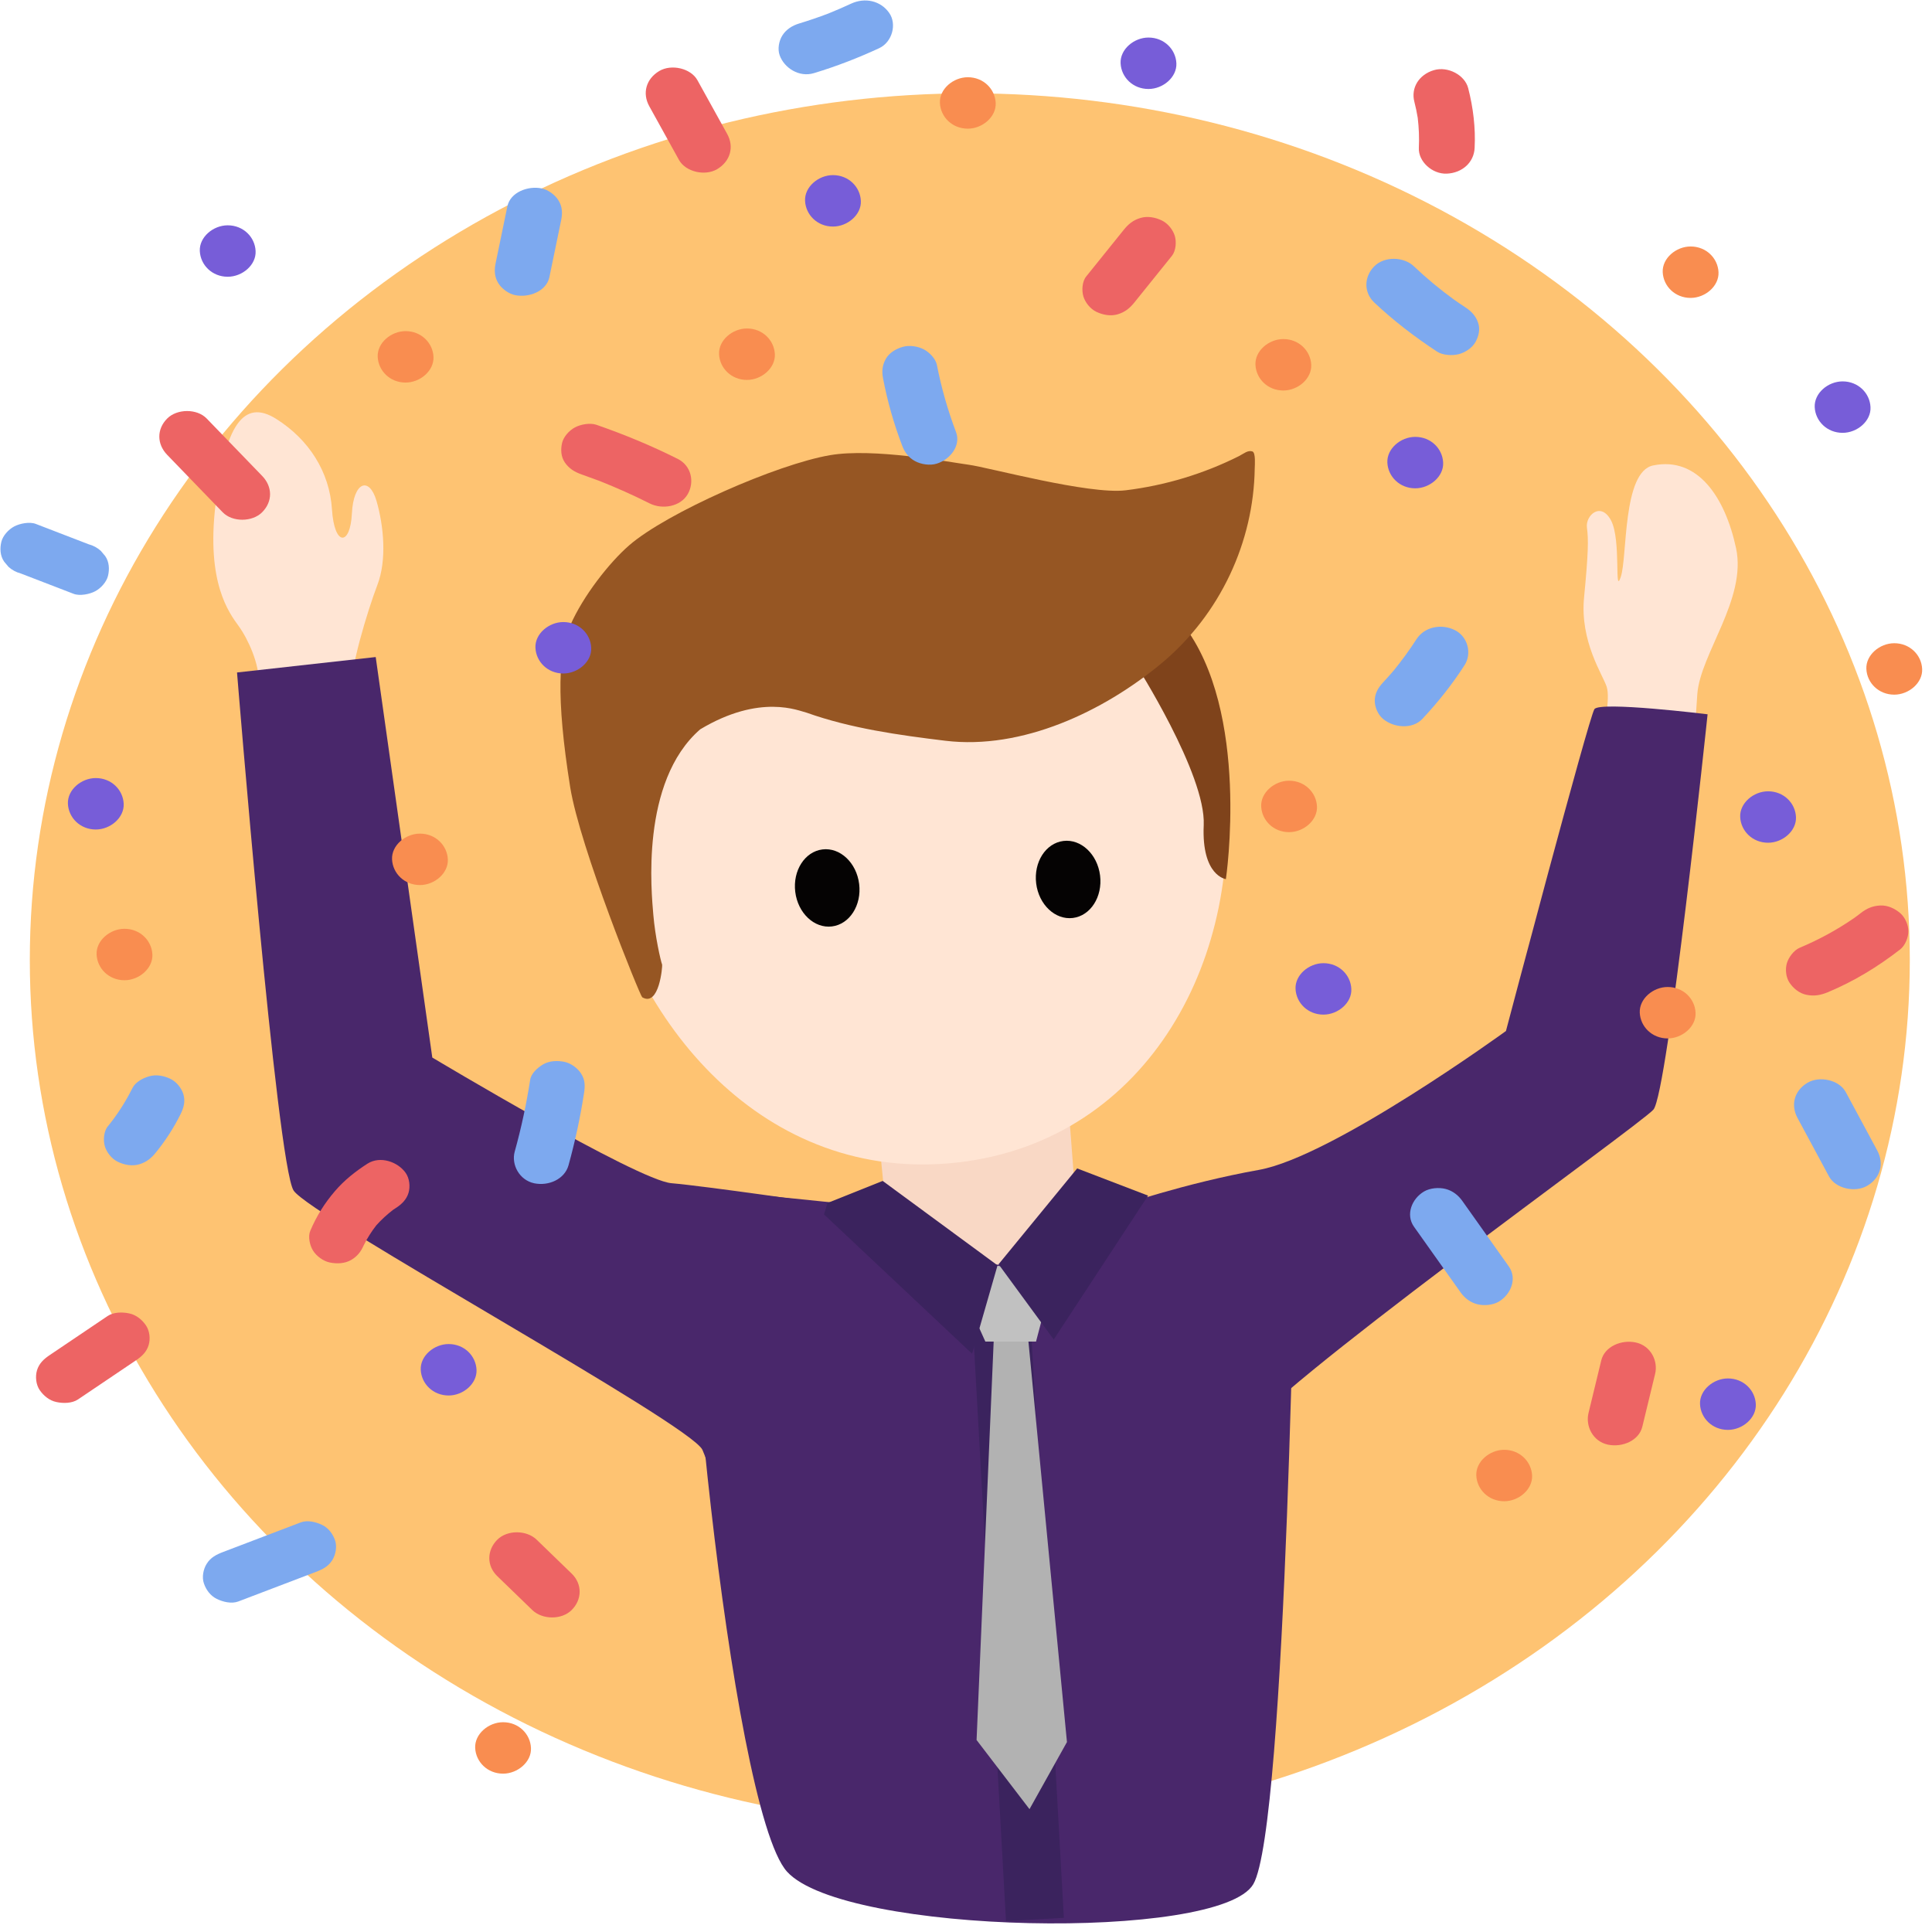 <?xml version="1.0" encoding="UTF-8"?>
<svg width="200px" height="200px" viewBox="0 0 200 200" version="1.1" xmlns="http://www.w3.org/2000/svg" xmlns:xlink="http://www.w3.org/1999/xlink">
    <!-- Generator: Sketch 51.2 (57519) - http://www.bohemiancoding.com/sketch -->
    <title>Intro/3</title>
    <desc>Created with Sketch.</desc>
    <defs></defs>
    <g id="Intro/3" stroke="none" stroke-width="1" fill="none" fill-rule="evenodd">
        <g id="App---Intro3">
            <g id="Layer_5" transform="translate(3.053, 9.661)" fill="#FEC372" fill-rule="nonzero">
                <ellipse id="Oval" cx="97.341" cy="89.72" rx="97.308" ry="89.72"></ellipse>
            </g>
            <g id="Layer_2" transform="translate(22.029, 42.677)">
                <path d="M4.744,27.919 C4.827,26.093 3.672,23.506 2.681,22.137 C1.691,20.768 -0.701,17.649 0.289,9.509 C1.279,1.369 3.176,-1.445 6.559,0.685 C9.942,2.815 12.087,6.162 12.335,10.042 C12.582,13.921 14.232,13.845 14.397,10.498 C14.562,7.151 16.212,6.618 16.955,9.205 C17.698,11.791 18.028,15.291 17.038,17.877 C16.047,20.463 14.067,26.93 14.397,28.755 C14.727,30.581 4.744,27.919 4.744,27.919 Z" id="Shape" fill="#FFE5D4" fill-rule="nonzero"></path>
                <path d="M143.924,33.053 C143.924,33.053 144.708,29.691 144.295,28.421 C143.883,27.15 141.515,23.735 141.952,19.185 C142.389,14.636 142.422,13.183 142.249,11.936 C142.084,10.688 143.693,9.19 144.757,11.221 C145.813,13.259 145.062,19.109 145.755,17.04 C146.449,14.971 145.92,6.162 149.097,5.508 C153.717,4.549 156.556,8.802 157.686,14.066 C158.816,19.33 153.99,24.99 153.676,29.174 C153.371,33.358 153.313,35.647 153.313,35.647 C153.313,35.647 144.097,32.993 143.924,33.053 Z" id="Shape" fill="#FFE5D4" fill-rule="nonzero"></path>
                <path d="M93.603,82.234 C93.603,82.234 100.616,79.8 108.289,78.43 C115.962,77.061 133.866,64.053 133.866,64.053 C133.866,64.053 142.447,31.57 143.025,30.733 C143.602,29.896 154.74,31.266 154.74,31.266 C154.74,31.266 150.615,70.519 149.13,72.193 C147.645,73.866 108.619,101.709 106.557,106.045 C104.494,110.381 103.587,122.324 103.587,122.324 L93.603,82.234 Z" id="Shape" fill="#49276B" fill-rule="nonzero"></path>
                <path d="M68.026,82.211 C68.026,82.211 52.763,80.561 50.123,80.561 C47.482,80.561 53.505,144.537 59.446,151.079 C65.386,157.622 104.247,158.306 107.712,152.373 C111.177,146.439 112.085,80.561 112.085,80.561 L89.395,82.386 L68.026,82.211 Z" id="Shape" fill="#49276B" fill-rule="nonzero"></path>
                <path d="M81.343,88.411 L85.105,156.024" id="Shape" stroke="#3B235E" stroke-width="6"></path>
                <path d="M68.752,73.083 L69.742,83.139 C69.742,83.139 83.265,95.098 89.387,82.394 L88.133,65.924 L68.752,73.083 Z" id="Shape" fill="#F9D8C5" fill-rule="nonzero"></path>
                <polygon id="Shape" fill="#B2B2B2" fill-rule="nonzero" points="84.544 144.606 79.066 137.447 80.889 94.938 84.313 94.938 88.422 137.66"></polygon>
                <path d="M104.585,37.557 C107.035,55.944 97.044,75.403 77.102,77.662 C57.16,79.921 43.225,63.345 39.801,45.476 C36.311,27.234 48.085,12.803 68.026,10.551 C87.976,8.292 102.143,19.17 104.585,37.557 Z" id="Face_7_" fill="#FFE5D4" fill-rule="nonzero"></path>
                <ellipse id="Eye_R_7_" fill="#050303" fill-rule="nonzero" transform="translate(88.543, 48.365) rotate(-7.002) translate(-88.543, -48.365) " cx="88.543" cy="48.365" rx="3.333" ry="4.016"></ellipse>
                <ellipse id="Eye_L_7_" fill="#050303" fill-rule="nonzero" transform="translate(63.603, 49.241) rotate(-7.002) translate(-63.603, -49.241) " cx="63.603" cy="49.241" rx="3.333" ry="4.016"></ellipse>
                <path d="M95.517,26.047 C95.517,26.047 102.819,37.466 102.58,42.737 C102.341,48.009 104.874,48.329 104.874,48.329 C104.874,48.329 107.464,30.984 100.41,21.924 C93.356,12.871 95.517,26.047 95.517,26.047 Z" id="Shape" fill="#7F431B" fill-rule="nonzero"></path>
                <path d="M37.004,22.061 C38.324,19.033 41.047,15.557 43.109,13.769 C47.012,10.391 58.39,5.386 63.893,4.443 C68.365,3.674 76.128,5.142 78.249,5.432 C80.32,5.713 90.707,8.543 94.494,8.079 C98.603,7.577 102.563,6.375 106.21,4.549 C106.738,4.283 107.151,3.887 107.638,4.062 C107.968,4.23 107.869,5.439 107.86,5.804 C107.753,13.389 104.321,20.912 98.174,26.017 C92.192,30.977 83.785,34.97 75.823,34.004 C70.988,33.419 66.021,32.719 61.492,31.106 C60.675,30.916 56.698,29.082 50.453,32.825 C44.207,38.264 45.428,49.858 45.601,51.995 C45.791,54.278 46.352,56.742 46.517,57.191 C46.558,57.298 46.228,61.596 44.454,60.561 C44.24,60.432 38.002,45.065 36.996,38.804 C35.502,29.44 35.808,24.8 37.004,22.061 Z" id="Hair_1_" fill="#965623" fill-rule="nonzero"></path>
                <path d="M78.835,93.675 L79.973,96.201 L85.221,96.201 L86.821,90.1 C86.821,90.1 82.556,87.841 79.552,88.442 C76.549,89.043 78.835,93.675 78.835,93.675 Z" id="Shape" fill="#C1C1C1" fill-rule="nonzero"></path>
                <polygon id="Shape" fill="#3B235E" fill-rule="nonzero" points="69.346 79.572 81.236 88.312 78.604 97.464 62.498 82.31"></polygon>
                <polygon id="Shape" fill="#3B235E" fill-rule="nonzero" points="89.478 78.278 81.343 88.198 87.052 95.988 96.821 81.093"></polygon>
                <path d="M63.612,81.945 C63.612,81.945 51.022,80.112 47.474,79.807 C43.926,79.503 22.722,66.799 22.722,66.799 L16.864,25.34 L2.508,26.937 C2.508,26.937 6.633,77.906 8.366,80.568 C10.099,83.231 49.537,104.759 50.692,107.422 C51.847,110.084 53.002,115.561 53.002,115.561 L63.612,81.945 Z" id="Shape" fill="#49276B" fill-rule="nonzero"></path>
            </g>
            <g id="Layer_3" fill-rule="nonzero">
                <path d="M57.804,20.73 C57.457,20.174 56.764,19.649 56.079,19.505 C54.652,19.208 52.829,19.9 52.523,21.361 C52.119,23.331 51.707,25.302 51.302,27.272 C51.154,27.987 51.187,28.679 51.591,29.326 C51.938,29.881 52.631,30.406 53.316,30.551 C54.743,30.847 56.566,30.155 56.872,28.694 C57.276,26.724 57.688,24.754 58.093,22.784 C58.241,22.069 58.216,21.376 57.804,20.73 Z" id="Shape" fill="#7DA9EF"></path>
                <path d="M153.008,33.396 C152.768,32.703 152.323,32.224 151.679,31.806 C151.283,31.547 150.904,31.289 150.516,31.015 C149.047,29.95 147.661,28.793 146.358,27.561 C145.302,26.564 143.322,26.511 142.274,27.561 C141.201,28.634 141.143,30.262 142.274,31.327 C144.262,33.198 146.449,34.879 148.767,36.401 C149.344,36.781 150.335,36.834 150.995,36.667 C151.663,36.499 152.389,36.02 152.719,35.442 C153.074,34.826 153.255,34.08 153.008,33.396 Z" id="Shape" fill="#7DA9EF"></path>
                <path d="M150.582,65.217 C149.188,64.54 147.455,64.89 146.63,66.175 C145.904,67.301 145.112,68.389 144.254,69.439 C143.899,69.85 143.536,70.26 143.165,70.656 C142.661,71.196 142.315,71.805 142.315,72.535 C142.315,73.189 142.628,73.965 143.165,74.414 C144.246,75.334 146.193,75.54 147.249,74.414 C148.874,72.679 150.351,70.823 151.613,68.853 C152.389,67.659 151.96,65.886 150.582,65.217 Z" id="Shape" fill="#7DA9EF"></path>
                <path d="M98.966,44.723 C98.108,42.456 97.448,40.136 96.986,37.77 C96.862,37.146 96.227,36.484 95.658,36.18 C95.039,35.845 94.123,35.701 93.43,35.914 C92.729,36.119 92.06,36.522 91.706,37.138 C91.326,37.808 91.268,38.447 91.417,39.192 C91.871,41.558 92.531,43.878 93.397,46.145 C93.645,46.807 94.057,47.378 94.725,47.735 C95.344,48.07 96.26,48.215 96.953,48.002 C98.356,47.583 99.502,46.13 98.966,44.723 Z" id="Shape" fill="#7DA9EF"></path>
                <path d="M10.891,57.564 C10.742,57.381 10.594,57.206 10.437,57.024 C10.074,56.697 9.653,56.468 9.166,56.339 C7.343,55.639 5.52,54.939 3.696,54.232 C3.053,53.988 2.038,54.194 1.469,54.498 C0.866,54.818 0.297,55.457 0.14,56.088 C-0.025,56.773 0.008,57.533 0.429,58.142 C0.578,58.325 0.726,58.5 0.883,58.682 C1.246,59.009 1.667,59.237 2.153,59.367 C3.977,60.067 5.8,60.767 7.624,61.474 C8.267,61.717 9.282,61.512 9.851,61.208 C10.454,60.888 11.023,60.249 11.18,59.618 C11.345,58.933 11.312,58.165 10.891,57.564 Z" id="Shape" fill="#7DA9EF"></path>
                <path d="M18.985,113.279 C18.803,112.663 18.283,111.994 17.656,111.689 C16.988,111.362 16.171,111.202 15.429,111.423 C14.752,111.621 14.01,112.024 13.704,112.648 C13.003,114.055 12.153,115.379 11.147,116.619 C10.726,117.136 10.676,118.079 10.858,118.673 C11.039,119.289 11.559,119.958 12.186,120.263 C12.854,120.59 13.671,120.749 14.414,120.529 C15.173,120.301 15.668,119.89 16.138,119.304 C17.145,118.064 17.995,116.74 18.696,115.333 C19.026,114.664 19.199,114.017 18.985,113.279 Z" id="Shape" fill="#7DA9EF"></path>
                <path d="M194.335,119.106 C193.246,117.083 192.157,115.067 191.068,113.043 C190.391,111.796 188.37,111.347 187.116,112.085 C185.73,112.906 185.358,114.39 186.076,115.729 C187.165,117.752 188.254,119.768 189.343,121.792 C190.02,123.039 192.041,123.488 193.296,122.75 C194.682,121.929 195.053,120.445 194.335,119.106 Z" id="Shape" fill="#7DA9EF"></path>
                <path d="M92.052,1.339 C91.161,0.068 89.544,-0.289 88.1,0.38 C87.325,0.738 86.541,1.08 85.749,1.4 C84.75,1.78 83.744,2.122 82.721,2.434 C82.011,2.647 81.384,3.05 80.996,3.659 C80.633,4.23 80.477,5.074 80.708,5.713 C81.17,7.029 82.721,8.041 84.264,7.569 C86.582,6.869 88.843,5.994 91.021,4.983 C92.366,4.351 92.861,2.495 92.052,1.339 Z" id="Shape" fill="#7DA9EF"></path>
                <path d="M60.164,111.149 C59.817,110.594 59.124,110.069 58.439,109.924 C57.697,109.772 56.872,109.803 56.211,110.191 C55.626,110.541 54.99,111.119 54.883,111.781 C54.495,114.283 53.967,116.763 53.283,119.213 C52.911,120.559 53.761,122.164 55.296,122.492 C56.797,122.803 58.447,122.073 58.852,120.635 C59.528,118.186 60.065,115.706 60.452,113.203 C60.568,112.465 60.593,111.826 60.164,111.149 Z" id="Shape" fill="#7DA9EF"></path>
                <path d="M34.686,159.455 C34.463,158.808 34.026,158.192 33.357,157.865 C32.722,157.553 31.831,157.333 31.13,157.599 C28.465,158.618 25.8,159.63 23.126,160.649 C22.4,160.923 21.815,161.22 21.402,161.874 C21.039,162.445 20.882,163.289 21.113,163.928 C21.336,164.575 21.773,165.191 22.442,165.518 C23.077,165.83 23.968,166.05 24.669,165.784 C27.334,164.765 29.999,163.753 32.672,162.734 C33.399,162.46 33.984,162.163 34.397,161.509 C34.752,160.938 34.908,160.094 34.686,159.455 Z" id="Shape" fill="#7DA9EF"></path>
                <path d="M156.193,131.103 C154.584,128.836 152.975,126.569 151.366,124.302 C150.953,123.724 150.376,123.267 149.642,123.077 C148.948,122.902 148.033,122.978 147.414,123.344 C146.151,124.089 145.491,125.74 146.374,126.987 C147.983,129.254 149.592,131.521 151.201,133.788 C151.613,134.366 152.191,134.823 152.925,135.013 C153.618,135.188 154.534,135.112 155.153,134.747 C156.415,134.001 157.075,132.35 156.193,131.103 Z" id="Shape" fill="#7DA9EF"></path>
                <path d="M89.115,20.791 C89.049,19.345 87.844,18.128 86.227,18.128 C84.717,18.128 83.274,19.353 83.34,20.791 C83.406,22.236 84.61,23.453 86.227,23.453 C87.737,23.453 89.189,22.228 89.115,20.791 Z" id="Shape" fill="#775DD8"></path>
                <path d="M121.779,6.55 C121.713,5.104 120.509,3.887 118.891,3.887 C117.382,3.887 115.938,5.112 116.004,6.55 C116.07,7.995 117.274,9.212 118.891,9.212 C120.401,9.212 121.845,7.988 121.779,6.55 Z" id="Shape" fill="#775DD8"></path>
                <path d="M149.394,47.887 C149.328,46.442 148.123,45.225 146.506,45.225 C144.996,45.225 143.553,46.45 143.619,47.887 C143.685,49.333 144.889,50.55 146.506,50.55 C148.016,50.55 149.468,49.325 149.394,47.887 Z" id="Shape" fill="#775DD8"></path>
                <path d="M193.634,42.144 C193.568,40.699 192.363,39.481 190.746,39.481 C189.236,39.481 187.792,40.706 187.858,42.144 C187.924,43.589 189.129,44.807 190.746,44.807 C192.264,44.807 193.708,43.582 193.634,42.144 Z" id="Shape" fill="#775DD8"></path>
                <path d="M185.919,84.577 C185.853,83.132 184.649,81.915 183.032,81.915 C181.522,81.915 180.078,83.139 180.144,84.577 C180.21,86.022 181.415,87.24 183.032,87.24 C184.542,87.24 185.985,86.015 185.919,84.577 Z" id="Shape" fill="#775DD8"></path>
                <path d="M181.761,145.359 C181.695,143.913 180.491,142.696 178.873,142.696 C177.364,142.696 175.92,143.921 175.986,145.359 C176.052,146.804 177.256,148.021 178.873,148.021 C180.383,148.021 181.827,146.797 181.761,145.359 Z" id="Shape" fill="#775DD8"></path>
                <path d="M139.889,102.37 C139.823,100.925 138.619,99.708 137.002,99.708 C135.492,99.708 134.048,100.933 134.114,102.37 C134.18,103.816 135.384,105.033 137.002,105.033 C138.511,105.033 139.964,103.808 139.889,102.37 Z" id="Shape" fill="#775DD8"></path>
                <path d="M61.203,67.058 C61.137,65.612 59.933,64.395 58.315,64.395 C56.806,64.395 55.362,65.62 55.428,67.058 C55.494,68.503 56.698,69.72 58.315,69.72 C59.825,69.72 61.277,68.495 61.203,67.058 Z" id="Shape" fill="#775DD8"></path>
                <path d="M12.805,83.208 C12.739,81.762 11.534,80.545 9.917,80.545 C8.407,80.545 6.964,81.77 7.03,83.208 C7.096,84.653 8.3,85.87 9.917,85.87 C11.427,85.87 12.871,84.646 12.805,83.208 Z" id="Shape" fill="#775DD8"></path>
                <path d="M26.46,25.986 C26.394,24.541 25.189,23.324 23.572,23.324 C22.062,23.324 20.618,24.549 20.684,25.986 C20.75,27.432 21.955,28.649 23.572,28.649 C25.09,28.649 26.534,27.424 26.46,25.986 Z" id="Shape" fill="#775DD8"></path>
                <path d="M49.33,141.799 C49.264,140.353 48.06,139.136 46.443,139.136 C44.933,139.136 43.489,140.361 43.555,141.799 C43.621,143.244 44.826,144.461 46.443,144.461 C47.953,144.461 49.396,143.236 49.33,141.799 Z" id="Shape" fill="#775DD8"></path>
                <path d="M75.279,13.868 C74.256,12.012 73.233,10.163 72.201,8.307 C71.516,7.067 69.511,6.603 68.249,7.349 C66.871,8.17 66.475,9.661 67.21,10.992 C68.233,12.849 69.256,14.697 70.287,16.553 C70.972,17.793 72.977,18.257 74.239,17.512 C75.617,16.69 76.013,15.199 75.279,13.868 Z" id="Shape" fill="#ED6464"></path>
                <path d="M121.614,24.419 C121.433,23.803 120.913,23.134 120.286,22.829 C119.618,22.502 118.801,22.342 118.058,22.563 C117.299,22.791 116.804,23.202 116.334,23.788 C115.038,25.401 113.735,27.013 112.439,28.626 C112.019,29.143 111.969,30.087 112.151,30.68 C112.332,31.296 112.852,31.966 113.479,32.27 C114.147,32.597 114.964,32.757 115.707,32.536 C116.466,32.308 116.961,31.897 117.431,31.311 C118.726,29.699 120.03,28.086 121.325,26.473 C121.738,25.948 121.796,25.013 121.614,24.419 Z" id="Shape" fill="#ED6464"></path>
                <path d="M151.985,9.121 C151.638,7.767 149.881,6.831 148.429,7.265 C146.894,7.721 146.036,9.091 146.416,10.544 C146.556,11.091 146.671,11.639 146.762,12.194 C146.886,13.229 146.927,14.271 146.878,15.313 C146.812,16.705 148.255,18.037 149.765,17.976 C151.382,17.907 152.587,16.804 152.653,15.313 C152.76,13.237 152.504,11.137 151.985,9.121 Z" id="Shape" fill="#ED6464"></path>
                <path d="M196.703,94.52 C196.15,94.056 195.432,93.706 194.665,93.736 C193.865,93.767 193.238,94.041 192.627,94.52 C192.388,94.71 192.14,94.893 191.893,95.067 C190.152,96.262 188.287,97.281 186.307,98.11 C185.688,98.369 185.152,99.122 184.979,99.7 C184.789,100.339 184.872,101.184 185.268,101.754 C185.664,102.325 186.258,102.827 186.992,102.979 C187.792,103.146 188.469,103.025 189.22,102.713 C191.942,101.579 194.418,100.058 196.703,98.285 C197.239,97.867 197.553,97.023 197.553,96.406 C197.553,95.752 197.231,94.976 196.703,94.52 Z" id="Shape" fill="#ED6464"></path>
                <path d="M169.319,138.969 C167.851,138.664 166.118,139.372 165.763,140.825 C165.326,142.643 164.88,144.454 164.443,146.272 C164.113,147.626 164.889,149.216 166.456,149.55 C167.925,149.855 169.658,149.147 170.012,147.694 C170.45,145.876 170.895,144.066 171.332,142.247 C171.671,140.893 170.895,139.303 169.319,138.969 Z" id="Shape" fill="#ED6464"></path>
                <path d="M70.163,47.507 C67.457,46.145 64.635,44.982 61.748,43.977 C61.088,43.749 60.114,43.924 59.52,44.244 C58.918,44.563 58.348,45.202 58.192,45.834 C58.027,46.518 58.06,47.279 58.48,47.887 C58.909,48.504 59.47,48.854 60.205,49.112 C60.832,49.333 61.459,49.561 62.086,49.797 C63.843,50.497 65.568,51.265 67.243,52.109 C68.571,52.779 70.452,52.452 71.195,51.151 C71.912,49.911 71.582,48.222 70.163,47.507 Z" id="Shape" fill="#ED6464"></path>
                <path d="M27.136,49.264 C25.222,47.287 23.308,45.309 21.394,43.323 C20.387,42.281 18.325,42.304 17.31,43.323 C16.204,44.434 16.237,45.978 17.31,47.089 C19.224,49.067 21.138,51.044 23.052,53.03 C24.059,54.072 26.121,54.049 27.136,53.03 C28.242,51.919 28.217,50.375 27.136,49.264 Z" id="Shape" fill="#ED6464"></path>
                <path d="M41.996,121.419 C41.204,120.285 39.372,119.616 38.044,120.46 C36.79,121.267 35.634,122.18 34.686,123.29 C33.58,124.576 32.771,125.884 32.12,127.413 C31.864,128.014 32.07,128.927 32.408,129.467 C32.755,130.023 33.448,130.548 34.133,130.692 C34.875,130.844 35.7,130.814 36.36,130.426 C37.004,130.045 37.367,129.559 37.648,128.92 C38.011,128.189 38.448,127.497 38.951,126.85 C39.479,126.257 40.073,125.717 40.717,125.223 C40.799,125.169 40.882,125.116 40.964,125.063 C41.591,124.66 42.086,124.173 42.293,123.473 C42.482,122.834 42.392,121.982 41.996,121.419 Z" id="Shape" fill="#ED6464"></path>
                <path d="M59.182,162.901 C57.977,161.73 56.764,160.558 55.56,159.394 C54.52,158.382 52.515,158.352 51.476,159.394 C50.395,160.482 50.362,162.08 51.476,163.16 C52.68,164.331 53.893,165.503 55.098,166.667 C56.137,167.678 58.142,167.709 59.182,166.667 C60.263,165.586 60.296,163.981 59.182,162.901 Z" id="Shape" fill="#ED6464"></path>
                <path d="M15.099,137.189 C14.703,136.618 14.109,136.116 13.374,135.964 C12.665,135.812 11.765,135.819 11.147,136.23 C9.15,137.577 7.153,138.923 5.157,140.27 C4.53,140.688 4.043,141.144 3.828,141.86 C3.639,142.499 3.721,143.343 4.117,143.913 C4.513,144.484 5.107,144.986 5.841,145.138 C6.551,145.29 7.45,145.283 8.069,144.872 C10.066,143.525 12.062,142.179 14.059,140.833 C14.686,140.414 15.173,139.958 15.387,139.243 C15.585,138.604 15.495,137.759 15.099,137.189 Z" id="Shape" fill="#ED6464"></path>
                <path d="M135.739,37.762 C135.673,36.317 134.469,35.1 132.851,35.1 C131.342,35.1 129.898,36.324 129.964,37.762 C130.03,39.208 131.234,40.425 132.851,40.425 C134.361,40.425 135.805,39.2 135.739,37.762 Z" id="Shape" fill="#F98D50"></path>
                <path d="M177.9,28.177 C177.834,26.732 176.629,25.515 175.012,25.515 C173.502,25.515 172.058,26.739 172.124,28.177 C172.19,29.623 173.395,30.84 175.012,30.84 C176.522,30.84 177.966,29.615 177.9,28.177 Z" id="Shape" fill="#F98D50"></path>
                <path d="M136.333,83.482 C136.267,82.036 135.063,80.819 133.446,80.819 C131.936,80.819 130.492,82.044 130.558,83.482 C130.624,84.927 131.828,86.144 133.446,86.144 C134.955,86.144 136.399,84.919 136.333,83.482 Z" id="Shape" fill="#F98D50"></path>
                <path d="M198.98,69.249 C198.914,67.803 197.71,66.586 196.093,66.586 C194.583,66.586 193.139,67.811 193.205,69.249 C193.271,70.694 194.475,71.911 196.093,71.911 C197.602,71.911 199.054,70.686 198.98,69.249 Z" id="Shape" fill="#F98D50"></path>
                <path d="M175.524,104.835 C175.458,103.39 174.253,102.173 172.636,102.173 C171.126,102.173 169.682,103.397 169.748,104.835 C169.814,106.281 171.019,107.498 172.636,107.498 C174.146,107.498 175.598,106.273 175.524,104.835 Z" id="Shape" fill="#F98D50"></path>
                <path d="M158.602,152.745 C158.536,151.3 157.331,150.083 155.714,150.083 C154.204,150.083 152.76,151.308 152.826,152.745 C152.892,154.191 154.097,155.408 155.714,155.408 C157.224,155.408 158.668,154.183 158.602,152.745 Z" id="Shape" fill="#F98D50"></path>
                <path d="M103.075,10.658 C103.009,9.212 101.804,7.995 100.187,7.995 C98.677,7.995 97.234,9.22 97.3,10.658 C97.366,12.103 98.57,13.32 100.187,13.32 C101.697,13.32 103.141,12.095 103.075,10.658 Z" id="Shape" fill="#F98D50"></path>
                <path d="M80.213,36.667 C80.147,35.221 78.942,34.004 77.325,34.004 C75.815,34.004 74.371,35.229 74.437,36.667 C74.503,38.112 75.708,39.329 77.325,39.329 C78.835,39.329 80.279,38.105 80.213,36.667 Z" id="Shape" fill="#F98D50"></path>
                <path d="M44.875,36.941 C44.809,35.495 43.605,34.278 41.987,34.278 C40.478,34.278 39.034,35.503 39.1,36.941 C39.166,38.386 40.37,39.603 41.987,39.603 C43.497,39.603 44.941,38.378 44.875,36.941 Z" id="Shape" fill="#F98D50"></path>
                <path d="M46.36,88.959 C46.294,87.514 45.09,86.296 43.473,86.296 C41.963,86.296 40.519,87.521 40.585,88.959 C40.651,90.404 41.855,91.621 43.473,91.621 C44.982,91.621 46.426,90.397 46.36,88.959 Z" id="Shape" fill="#F98D50"></path>
                <path d="M15.775,98.81 C15.709,97.365 14.505,96.148 12.887,96.148 C11.378,96.148 9.934,97.372 10,98.81 C10.066,100.256 11.27,101.473 12.887,101.473 C14.397,101.473 15.841,100.248 15.775,98.81 Z" id="Shape" fill="#F98D50"></path>
                <path d="M54.966,180.945 C54.9,179.5 53.695,178.283 52.078,178.283 C50.568,178.283 49.124,179.508 49.19,180.945 C49.256,182.391 50.461,183.608 52.078,183.608 C53.588,183.608 55.04,182.383 54.966,180.945 Z" id="Shape" fill="#F98D50"></path>
            </g>
        </g>
    </g>
</svg>